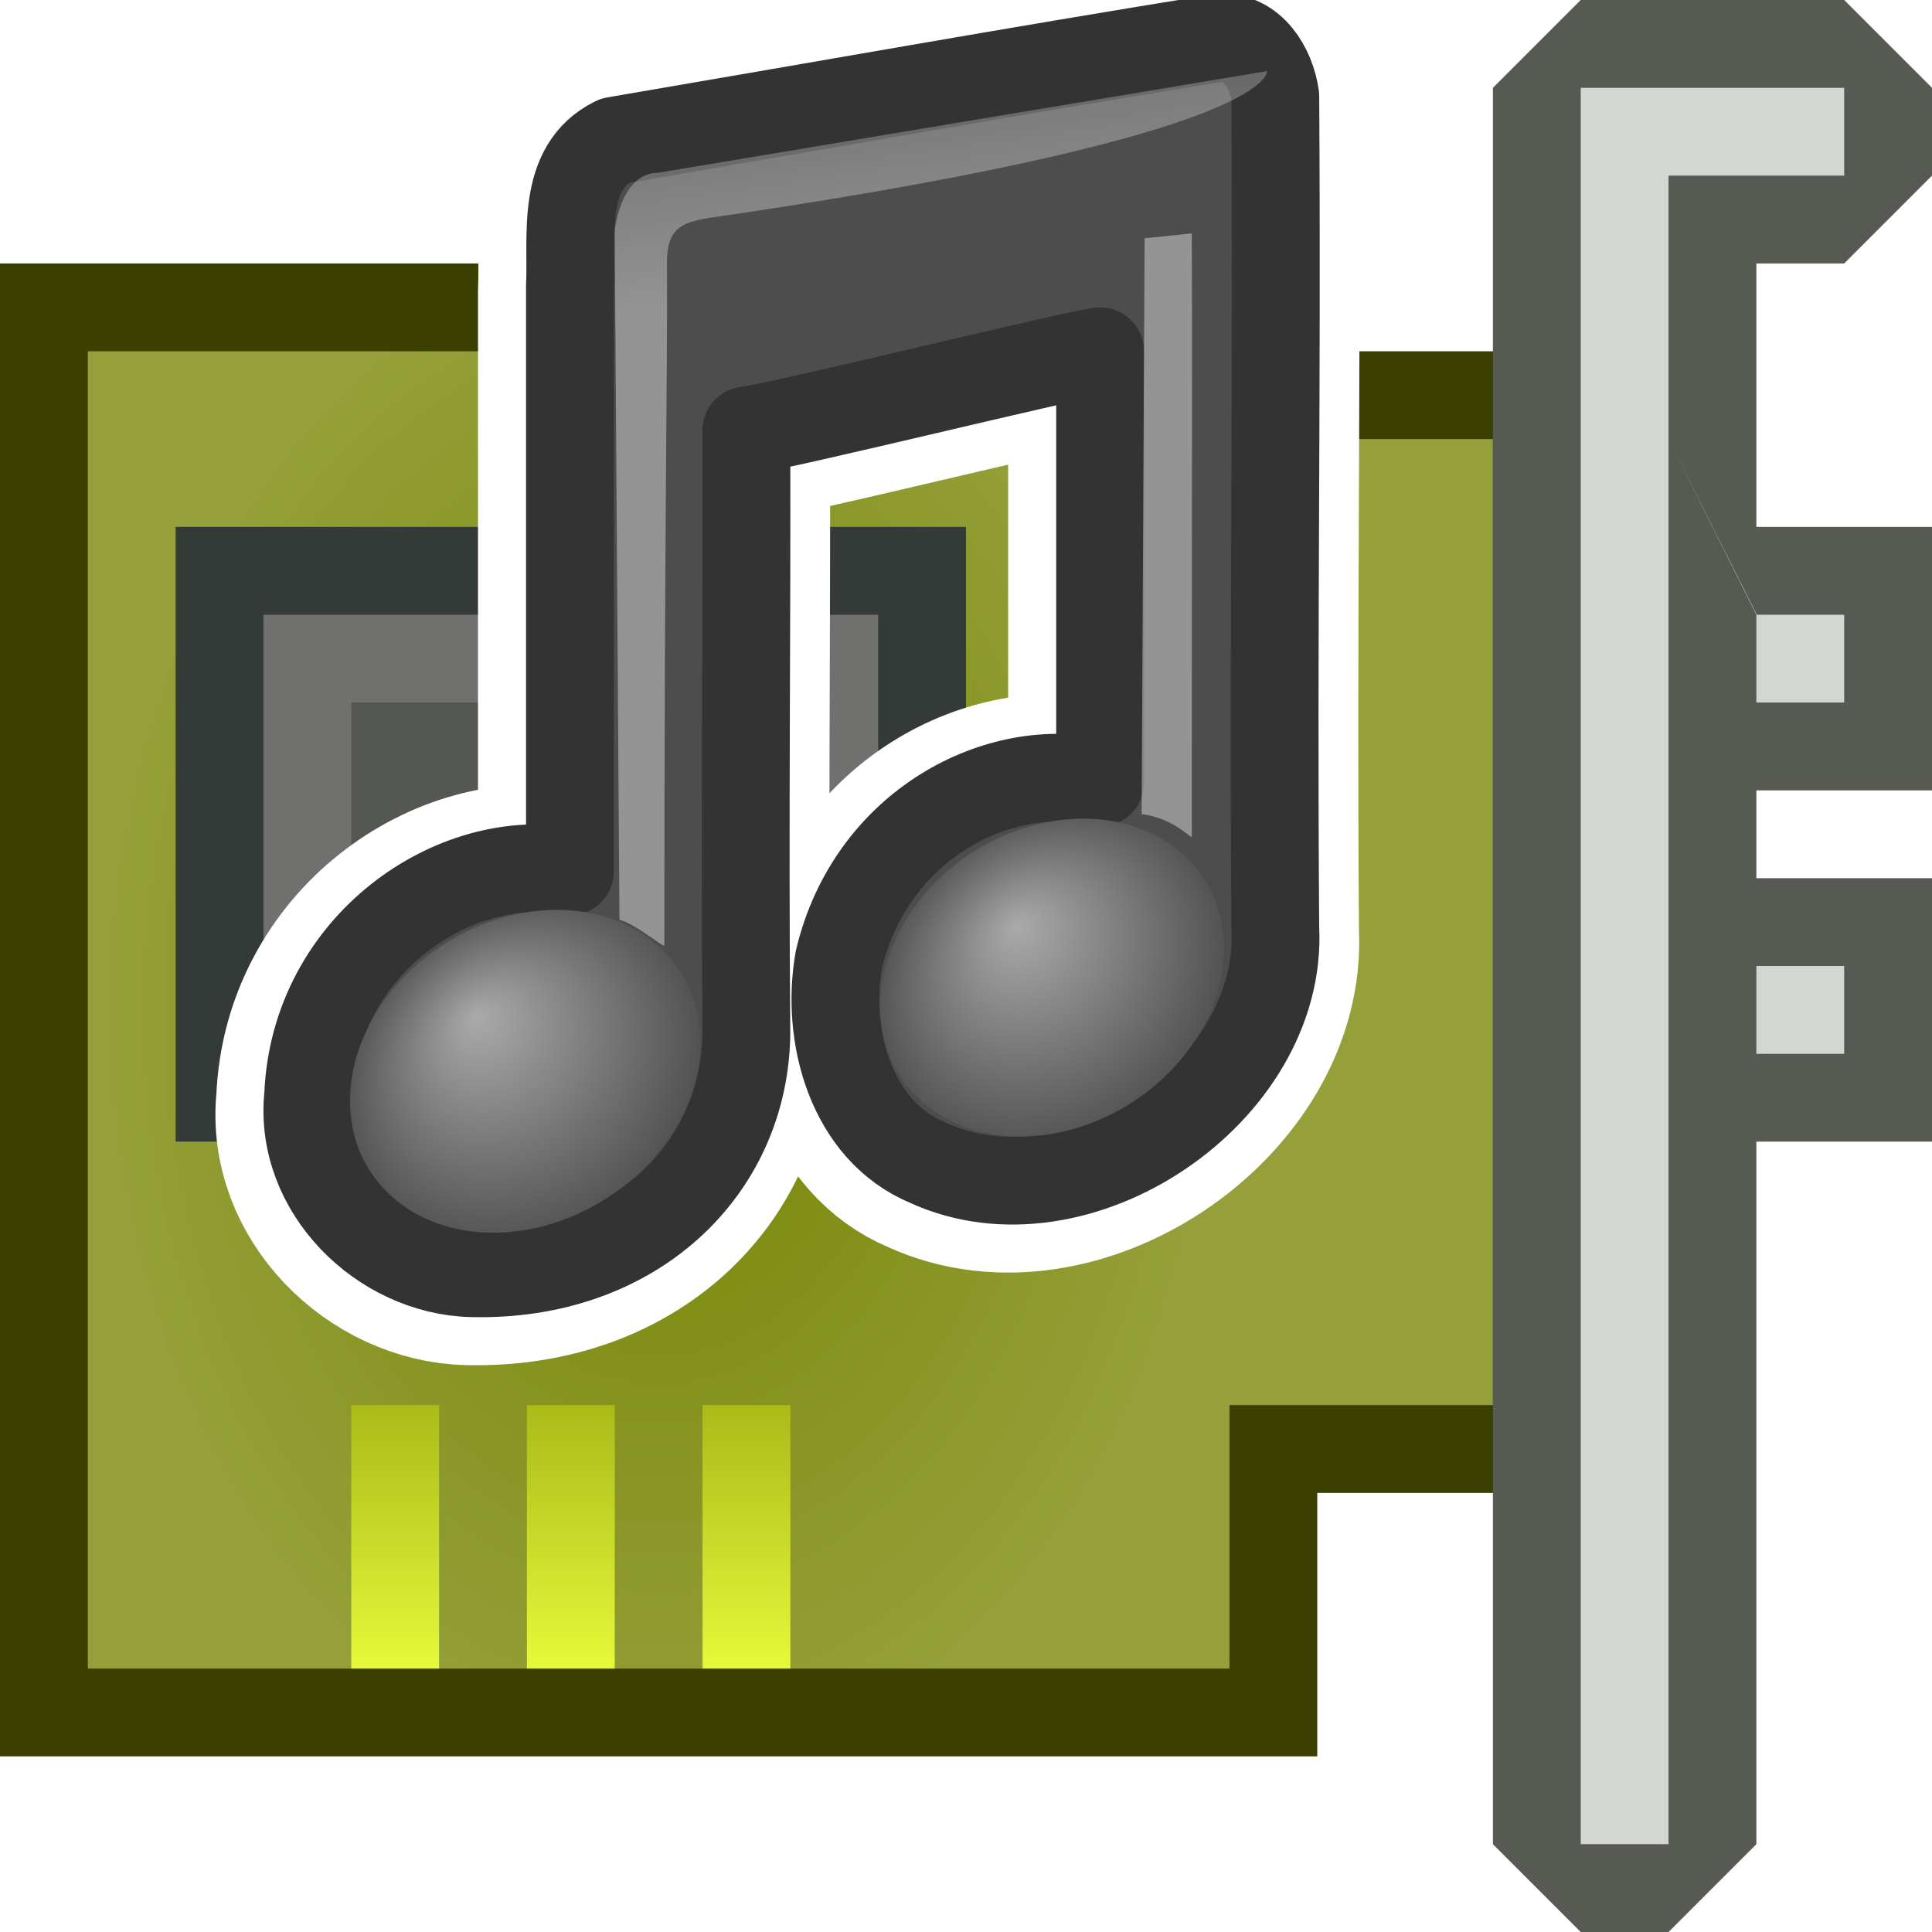 <?xml version="1.0" encoding="UTF-8" standalone="no"?>
<!-- Created with Inkscape (http://www.inkscape.org/) -->

<svg
   xmlns:dc="http://purl.org/dc/elements/1.1/"
   xmlns:cc="http://creativecommons.org/ns#"
   xmlns:rdf="http://www.w3.org/1999/02/22-rdf-syntax-ns#"
   xmlns:svg="http://www.w3.org/2000/svg"
   xmlns="http://www.w3.org/2000/svg"
   xmlns:xlink="http://www.w3.org/1999/xlink"
   xmlns:sodipodi="http://sodipodi.sourceforge.net/DTD/sodipodi-0.dtd"
   xmlns:inkscape="http://www.inkscape.org/namespaces/inkscape"
   version="1.0"
   width="22"
   height="22"
   id="svg3382"
   sodipodi:version="0.32"
   inkscape:version="0.48.4 r9939"
   sodipodi:docname="audio-card.svg"
   inkscape:output_extension="org.inkscape.output.svg.inkscape">
  <sodipodi:namedview
     inkscape:window-height="904"
     inkscape:window-width="902"
     inkscape:pageshadow="2"
     inkscape:pageopacity="0.0"
     guidetolerance="10.0"
     gridtolerance="10.0"
     objecttolerance="10.0"
     borderopacity="1.0"
     bordercolor="#666666"
     pagecolor="#ffffff"
     id="base"
     showgrid="true"
     inkscape:zoom="19.849508"
     inkscape:cx="14.689675"
     inkscape:cy="14.086495"
     inkscape:window-x="607"
     inkscape:window-y="110"
     inkscape:current-layer="svg3382"
     inkscape:window-maximized="0">
    <inkscape:grid
       type="xygrid"
       id="grid3110"
       empspacing="5"
       visible="true"
       enabled="true"
       snapvisiblegridlinesonly="true" />
  </sodipodi:namedview>
  <defs
     id="defs3384">
    <linearGradient
       id="linearGradient4134">
      <stop
         style="stop-color:#3b5c61;stop-opacity:1;"
         offset="0"
         id="stop4136" />
      <stop
         style="stop-color:#3b5c61;stop-opacity:0.688;"
         offset="1"
         id="stop4138" />
    </linearGradient>
    <linearGradient
       id="linearGradient4086">
      <stop
         style="stop-color:#e6f939;stop-opacity:1;"
         offset="0"
         id="stop4088" />
      <stop
         style="stop-color:#aabb19;stop-opacity:1;"
         offset="1"
         id="stop4090" />
    </linearGradient>
    <linearGradient
       id="linearGradient4072">
      <stop
         style="stop-color:#758502;stop-opacity:1;"
         offset="0"
         id="stop4074" />
      <stop
         style="stop-color:#95a03a;stop-opacity:1;"
         offset="1"
         id="stop4076" />
    </linearGradient>
    <linearGradient
       id="linearGradient3187">
      <stop
         id="stop3189"
         style="stop-color:#a60000;stop-opacity:1"
         offset="0" />
      <stop
         id="stop3191"
         style="stop-color:#ff1313;stop-opacity:1"
         offset="1" />
    </linearGradient>
    <linearGradient
       id="linearGradient3587-6-5-3">
      <stop
         id="stop3589-9-2-2"
         style="stop-color:#000000;stop-opacity:1"
         offset="0" />
      <stop
         id="stop3591-7-4-73"
         style="stop-color:#363636;stop-opacity:1"
         offset="1" />
    </linearGradient>
    <linearGradient
       id="linearGradient3598-871-484-814-161-889-287-317-39-832-801-67-687-466">
      <stop
         offset="0"
         style="stop-color:#68b1e0;stop-opacity:1"
         id="stop3875" />
      <stop
         offset="1"
         style="stop-color:#236894;stop-opacity:1"
         id="stop3877" />
    </linearGradient>
    <linearGradient
       gradientUnits="userSpaceOnUse"
       xlink:href="#linearGradient3598-871-484-814-161-889-287-317-39-832-801-67-687-466"
       id="linearGradient2602-37-628-783-106"
       y2="13.285"
       x2="24"
       y1="16.525"
       x1="24" />
    <linearGradient
       id="linearGradient3592-990-183-196-279-371-272-744-724-968-605-252-895-210">
      <stop
         offset="0"
         style="stop-color:#7aa7c4;stop-opacity:1"
         id="stop3869" />
      <stop
         offset="1"
         style="stop-color:#1f7dbb;stop-opacity:1"
         id="stop3871" />
    </linearGradient>
    <linearGradient
       gradientUnits="userSpaceOnUse"
       xlink:href="#linearGradient3592-990-183-196-279-371-272-744-724-968-605-252-895-210"
       id="linearGradient2600-196-385-673-400"
       y2="18.185"
       x2="19.777"
       y1="11.206"
       x1="15.036" />
    <radialGradient
       gradientTransform="matrix(1.253,0,0,0.513,-2.749,33.625)"
       gradientUnits="userSpaceOnUse"
       xlink:href="#linearGradient3280-373"
       id="radialGradient2671"
       fy="14.125"
       fx="21.344"
       r="11.969"
       cy="14.125"
       cx="21.344" />
    <linearGradient
       spreadMethod="reflect"
       gradientTransform="matrix(0.958,0,0,1.133,3.396,-1.394)"
       gradientUnits="userSpaceOnUse"
       xlink:href="#linearGradient3578-995-735-4-566-885-385-488-812-692-100-298-982-943"
       id="linearGradient2668"
       y2="32.288"
       x2="21.512"
       y1="32.288"
       x1="13.042" />
    <linearGradient
       gradientTransform="matrix(0.958,0,0,1.366,3.396,-10.809)"
       gradientUnits="userSpaceOnUse"
       xlink:href="#linearGradient3254-3-182"
       id="linearGradient2656"
       y2="34.174"
       x2="17.125"
       y1="20.231"
       x1="12.25" />
    <linearGradient
       gradientTransform="matrix(0.958,0,0,1.426,1.479,-12.861)"
       gradientUnits="userSpaceOnUse"
       xlink:href="#linearGradient3254-8-457"
       id="linearGradient2653"
       y2="39.851"
       x2="23.5"
       y1="10.996"
       x1="23.5" />
    <linearGradient
       gradientTransform="matrix(0.179,0,0,0.146,5.308,3.978)"
       gradientUnits="userSpaceOnUse"
       xlink:href="#linearGradient2509-6-3-746"
       id="linearGradient2646"
       y2="-2.376"
       x2="109.956"
       y1="-24.911"
       x1="109.956" />
    <linearGradient
       spreadMethod="reflect"
       gradientTransform="matrix(0.179,0,0,0.146,5.308,3.978)"
       gradientUnits="userSpaceOnUse"
       xlink:href="#linearGradient3844-9-5-84"
       id="linearGradient2644"
       y2="-24.582"
       x2="102.308"
       y1="-2.393"
       x1="102.308" />
    <linearGradient
       gradientTransform="matrix(0.39,0,0,0.361,-12.765,-2.252)"
       gradientUnits="userSpaceOnUse"
       xlink:href="#linearGradient3858-1-3-594"
       id="linearGradient2642"
       y2="27.546"
       x2="89.018"
       y1="22.537"
       x1="89.018" />
    <linearGradient
       spreadMethod="reflect"
       gradientTransform="matrix(0.178,0,0,0.156,5.376,8.009)"
       gradientUnits="userSpaceOnUse"
       xlink:href="#linearGradient2793-2-0-669"
       id="linearGradient2640"
       y2="-7.666"
       x2="89.424"
       y1="-7.666"
       x1="103.95" />
    <radialGradient
       gradientTransform="matrix(0.362,0,0,0.185,15.375,-2.901)"
       gradientUnits="userSpaceOnUse"
       xlink:href="#linearGradient4126-65-434-2-3-659"
       id="radialGradient2638"
       fy="40"
       fx="23.857"
       r="17.143"
       cy="40"
       cx="23.857" />
    <linearGradient
       id="linearGradient3280-373">
      <stop
         offset="0"
         style="stop-color:#000000;stop-opacity:1"
         id="stop4633" />
      <stop
         offset="1"
         style="stop-color:#000000;stop-opacity:0"
         id="stop4635" />
    </linearGradient>
    <linearGradient
       id="linearGradient3578-995-735-4-566-885-385-488-812-692-100-298-982-943">
      <stop
         offset="0"
         style="stop-color:#115984;stop-opacity:1"
         id="stop4639" />
      <stop
         offset="1"
         style="stop-color:#5498c5;stop-opacity:1"
         id="stop4641" />
    </linearGradient>
    <linearGradient
       id="linearGradient3254-3-182">
      <stop
         offset="0"
         style="stop-color:#ffffff;stop-opacity:1"
         id="stop4663" />
      <stop
         offset="1"
         style="stop-color:#ffffff;stop-opacity:0"
         id="stop4665" />
    </linearGradient>
    <linearGradient
       id="linearGradient3254-8-457">
      <stop
         offset="0"
         style="stop-color:#ffffff;stop-opacity:1"
         id="stop4669" />
      <stop
         offset="1"
         style="stop-color:#ffffff;stop-opacity:0"
         id="stop4671" />
    </linearGradient>
    <linearGradient
       id="linearGradient2509-6-3-746">
      <stop
         offset="0"
         style="stop-color:#b3b3b3;stop-opacity:1"
         id="stop4699" />
      <stop
         offset="1"
         style="stop-color:#dadada;stop-opacity:1"
         id="stop4701" />
    </linearGradient>
    <linearGradient
       id="linearGradient3844-9-5-84">
      <stop
         offset="0"
         style="stop-color:#a6a6a6;stop-opacity:1"
         id="stop4693" />
      <stop
         offset="1"
         style="stop-color:#e8e8e8;stop-opacity:1"
         id="stop4695" />
    </linearGradient>
    <linearGradient
       id="linearGradient3858-1-3-594">
      <stop
         offset="0"
         style="stop-color:#a0a0a0;stop-opacity:1"
         id="stop4687" />
      <stop
         offset="1"
         style="stop-color:#646464;stop-opacity:1"
         id="stop4689" />
    </linearGradient>
    <linearGradient
       id="linearGradient2793-2-0-669">
      <stop
         offset="0"
         style="stop-color:#878787;stop-opacity:1"
         id="stop4681" />
      <stop
         offset="1"
         style="stop-color:#d9d9d9;stop-opacity:1"
         id="stop4683" />
    </linearGradient>
    <linearGradient
       id="linearGradient4126-65-434-2-3-659">
      <stop
         offset="0"
         style="stop-color:#000000;stop-opacity:1"
         id="stop4675" />
      <stop
         offset="1"
         style="stop-color:#000000;stop-opacity:0"
         id="stop4677" />
    </linearGradient>
    <linearGradient
       inkscape:collect="always"
       xlink:href="#linearGradient3254-3-182"
       id="linearGradient3117"
       gradientUnits="userSpaceOnUse"
       gradientTransform="matrix(0.958,0,0,1.366,-55.11,-31.514)"
       x1="12.25"
       y1="20.231"
       x2="17.125"
       y2="34.174" />
    <linearGradient
       inkscape:collect="always"
       xlink:href="#linearGradient3592-990-183-196-279-371-272-744-724-968-605-252-895-210"
       id="linearGradient3120"
       gradientUnits="userSpaceOnUse"
       x1="15.036"
       y1="11.206"
       x2="19.777"
       y2="18.185"
       gradientTransform="matrix(0.895,0,0,0.638,-55.993,-22.687)" />
    <linearGradient
       inkscape:collect="always"
       xlink:href="#linearGradient3598-871-484-814-161-889-287-317-39-832-801-67-687-466"
       id="linearGradient3122"
       gradientUnits="userSpaceOnUse"
       x1="24"
       y1="16.525"
       x2="24"
       y2="13.285"
       gradientTransform="matrix(0.895,0,0,0.638,-55.993,-22.687)" />
    <linearGradient
       inkscape:collect="always"
       xlink:href="#linearGradient3254-8-457"
       id="linearGradient3125"
       gradientUnits="userSpaceOnUse"
       gradientTransform="matrix(0.958,0,0,1.426,-57.027,-33.565)"
       x1="23.5"
       y1="10.996"
       x2="23.5"
       y2="39.851" />
    <linearGradient
       inkscape:collect="always"
       xlink:href="#linearGradient3578-995-735-4-566-885-385-488-812-692-100-298-982-943"
       id="linearGradient3128"
       gradientUnits="userSpaceOnUse"
       gradientTransform="matrix(0.958,0,0,1.133,-55.11,-22.099)"
       spreadMethod="reflect"
       x1="13.042"
       y1="32.288"
       x2="21.512"
       y2="32.288" />
    <radialGradient
       inkscape:collect="always"
       xlink:href="#linearGradient3280-373"
       id="radialGradient3131"
       gradientUnits="userSpaceOnUse"
       gradientTransform="matrix(1.253,0,0,0.513,-61.255,12.92)"
       cx="21.344"
       cy="14.125"
       fx="21.344"
       fy="14.125"
       r="11.969" />
    <linearGradient
       inkscape:collect="always"
       xlink:href="#linearGradient3578-995-735-4-566-885-385-488-812-692-100-298-982-943-8"
       id="linearGradient3907-0"
       x1="1"
       y1="8"
       x2="9"
       y2="8"
       gradientUnits="userSpaceOnUse" />
    <linearGradient
       id="linearGradient3578-995-735-4-566-885-385-488-812-692-100-298-982-943-8">
      <stop
         offset="0"
         style="stop-color:#115984;stop-opacity:1"
         id="stop4639-0" />
      <stop
         offset="1"
         style="stop-color:#5498c5;stop-opacity:1"
         id="stop4641-5" />
    </linearGradient>
    <linearGradient
       inkscape:collect="always"
       xlink:href="#linearGradient4702"
       id="linearGradient3265"
       gradientUnits="userSpaceOnUse"
       gradientTransform="translate(17.5,-7.402)"
       spreadMethod="reflect"
       x1="24"
       y1="33.402"
       x2="33"
       y2="33.402" />
    <linearGradient
       id="linearGradient4702"
       inkscape:collect="always">
      <stop
         id="stop4704"
         offset="0"
         style="stop-color:#ffffff;stop-opacity:1;" />
      <stop
         id="stop4706"
         offset="1"
         style="stop-color:#ffffff;stop-opacity:0;" />
    </linearGradient>
    <linearGradient
       id="linearGradient3844-4-1-98">
      <stop
         id="stop3846-6-6-1"
         style="stop-color:#a5a6a8;stop-opacity:1"
         offset="0" />
      <stop
         id="stop3848-9-0-6"
         style="stop-color:#e8e8e8;stop-opacity:1"
         offset="1" />
    </linearGradient>
    <linearGradient
       id="linearGradient2509-9-1-4">
      <stop
         id="stop2511-0-9-7"
         style="stop-color:#b3b3b3;stop-opacity:1"
         offset="0" />
      <stop
         id="stop2513-3-1-74"
         style="stop-color:#dadada;stop-opacity:1"
         offset="1" />
    </linearGradient>
    <linearGradient
       inkscape:collect="always"
       xlink:href="#linearGradient3858-4-6-8-7"
       id="linearGradient3273"
       gradientUnits="userSpaceOnUse"
       gradientTransform="matrix(0.087,0,0,0.544,38.848,24.206)"
       x1="89.018"
       y1="22.537"
       x2="89.018"
       y2="27.546" />
    <linearGradient
       id="linearGradient3858-4-6-8-7">
      <stop
         id="stop3860-9-8-5-3"
         style="stop-color:#a0a0a0;stop-opacity:1"
         offset="0" />
      <stop
         id="stop3862-9-2-3-8"
         style="stop-color:#4a4a4a;stop-opacity:1"
         offset="1" />
    </linearGradient>
    <linearGradient
       inkscape:collect="always"
       xlink:href="#linearGradient3188-6-5"
       id="linearGradient3276"
       gradientUnits="userSpaceOnUse"
       gradientTransform="matrix(0.857,0,0,0.699,-23.999,7.159)"
       x1="77.444"
       y1="41.185"
       x2="77.444"
       y2="30.155" />
    <linearGradient
       id="linearGradient3188-6-5">
      <stop
         id="stop3190-6-58"
         style="stop-color:#4d4d4d;stop-opacity:1"
         offset="0" />
      <stop
         id="stop3192-6-88"
         style="stop-color:#282828;stop-opacity:1"
         offset="1" />
    </linearGradient>
    <linearGradient
       inkscape:collect="always"
       xlink:href="#linearGradient4649"
       id="linearGradient3287"
       gradientUnits="userSpaceOnUse"
       gradientTransform="matrix(0.543,0,0,0.368,28.471,20.072)"
       x1="21.381"
       y1="5.052"
       x2="21.381"
       y2="44.137" />
    <linearGradient
       id="linearGradient4649">
      <stop
         offset="0"
         style="stop-color:#ffffff;stop-opacity:1;"
         id="stop4652" />
      <stop
         id="stop4654"
         style="stop-color:#ffffff;stop-opacity:0.235;"
         offset="0.185" />
      <stop
         offset="0.88"
         style="stop-color:#ffffff;stop-opacity:0.157;"
         id="stop4656" />
      <stop
         offset="1"
         style="stop-color:#ffffff;stop-opacity:0.392;"
         id="stop4658" />
    </linearGradient>
    <linearGradient
       inkscape:collect="always"
       xlink:href="#linearGradient3188-6"
       id="linearGradient3290"
       gradientUnits="userSpaceOnUse"
       gradientTransform="translate(-34.944,-67.754)"
       x1="77.444"
       y1="41.185"
       x2="77.444"
       y2="30.155" />
    <linearGradient
       id="linearGradient3188-6">
      <stop
         id="stop3190-6"
         style="stop-color:#4d4d4d;stop-opacity:1"
         offset="0" />
      <stop
         id="stop3192-6"
         style="stop-color:#4d4d4d;stop-opacity:1"
         offset="1" />
    </linearGradient>
    <radialGradient
       gradientUnits="userSpaceOnUse"
       gradientTransform="matrix(3.7483979e-8,0.315,-1.178,1.0889713e-7,50.577,21.211)"
       r="11.491"
       fy="22.569"
       fx="28.925"
       cy="22.569"
       cx="28.925"
       id="radialGradient4267"
       xlink:href="#linearGradient4660"
       inkscape:collect="always" />
    <linearGradient
       id="linearGradient4660">
      <stop
         offset="0"
         style="stop-color:#666666;stop-opacity:1"
         id="stop4662" />
      <stop
         offset="1"
         style="stop-color:#282828;stop-opacity:1"
         id="stop4664" />
    </linearGradient>
    <linearGradient
       x1="32.085"
       y1="-14.402"
       x2="32.085"
       y2="-5.563"
       id="linearGradient3421"
       xlink:href="#linearGradient47870"
       gradientUnits="userSpaceOnUse"
       gradientTransform="matrix(0.666,0,0,0.452,-54.615,45.875)" />
    <linearGradient
       id="linearGradient47870">
      <stop
         id="stop47872"
         style="stop-color:#000000;stop-opacity:0"
         offset="0" />
      <stop
         id="stop47878"
         style="stop-color:#000000;stop-opacity:1"
         offset="0.5" />
      <stop
         id="stop47874"
         style="stop-color:#000000;stop-opacity:0"
         offset="1" />
    </linearGradient>
    <radialGradient
       cx="51.438"
       cy="-12.203"
       r="2.172"
       fx="51.438"
       fy="-12.203"
       id="radialGradient3418"
       xlink:href="#linearGradient51765"
       gradientUnits="userSpaceOnUse"
       gradientTransform="matrix(1.842,-5.1455073e-7,6.2669991e-7,0.92,-115.231,52.586)" />
    <linearGradient
       id="linearGradient51765">
      <stop
         id="stop51767"
         style="stop-color:#000000;stop-opacity:1"
         offset="0" />
      <stop
         id="stop51769"
         style="stop-color:#000000;stop-opacity:0"
         offset="1" />
    </linearGradient>
    <radialGradient
       r="2.172"
       fy="-12.203"
       fx="51.438"
       cy="-12.203"
       cx="51.438"
       gradientTransform="matrix(-1.842,-5.8450938e-8,-1.2125708e-7,0.92,52.236,52.586)"
       gradientUnits="userSpaceOnUse"
       id="radialGradient4142"
       xlink:href="#linearGradient51765"
       inkscape:collect="always" />
    <linearGradient
       id="linearGradient3160">
      <stop
         id="stop3162"
         style="stop-color:#000000;stop-opacity:1"
         offset="0" />
      <stop
         id="stop3164"
         style="stop-color:#000000;stop-opacity:0"
         offset="1" />
    </linearGradient>
    <linearGradient
       inkscape:collect="always"
       xlink:href="#linearGradient7652-827"
       id="linearGradient3301"
       gradientUnits="userSpaceOnUse"
       gradientTransform="matrix(-0.721,-0.06,0.06,-0.721,45.436,52.105)"
       x1="37.625"
       y1="40.312"
       x2="38.875"
       y2="45.062" />
    <linearGradient
       id="linearGradient7652-827">
      <stop
         id="stop3225"
         style="stop-color:#666666;stop-opacity:1;"
         offset="0" />
      <stop
         id="stop3227"
         style="stop-color:#5a5a5a;stop-opacity:0;"
         offset="1" />
    </linearGradient>
    <linearGradient
       inkscape:collect="always"
       xlink:href="#linearGradient7576-259"
       id="linearGradient3303"
       gradientUnits="userSpaceOnUse"
       gradientTransform="matrix(-0.721,-0.06,0.06,-0.721,45.436,52.105)"
       x1="38.75"
       y1="40.625"
       x2="40.125"
       y2="46.562" />
    <linearGradient
       id="linearGradient7576-259">
      <stop
         id="stop3231"
         style="stop-color:#3f3f3f;stop-opacity:1;"
         offset="0" />
      <stop
         id="stop3233"
         style="stop-color:#6c6c6c;stop-opacity:0"
         offset="1" />
    </linearGradient>
    <linearGradient
       y2="45.062"
       x2="38.875"
       y1="40.312"
       x1="37.625"
       gradientTransform="matrix(-0.721,-0.06,0.06,-0.721,54.017,43.703)"
       gradientUnits="userSpaceOnUse"
       id="linearGradient3186"
       xlink:href="#linearGradient7652-827"
       inkscape:collect="always" />
    <linearGradient
       y2="46.562"
       x2="40.125"
       y1="40.625"
       x1="38.75"
       gradientTransform="matrix(-0.721,-0.06,0.06,-0.721,54.017,43.703)"
       gradientUnits="userSpaceOnUse"
       id="linearGradient3188"
       xlink:href="#linearGradient7576-259"
       inkscape:collect="always" />
    <radialGradient
       gradientTransform="matrix(0.362,0,0,0.185,15.375,-2.901)"
       gradientUnits="userSpaceOnUse"
       xlink:href="#linearGradient4126-65-434-2-3-659-2"
       id="radialGradient3335-162"
       fy="40"
       fx="23.857"
       r="17.143"
       cy="40"
       cx="23.857" />
    <linearGradient
       id="linearGradient4126-65-434-2-3-659-2">
      <stop
         offset="0"
         style="stop-color:#000000;stop-opacity:1"
         id="stop4675-7" />
      <stop
         offset="1"
         style="stop-color:#000000;stop-opacity:0"
         id="stop4677-2" />
    </linearGradient>
    <linearGradient
       spreadMethod="reflect"
       gradientTransform="matrix(0.178,0,0,0.156,5.376,8.009)"
       gradientUnits="userSpaceOnUse"
       xlink:href="#linearGradient2793-2-0-669-8"
       id="linearGradient3330-113"
       y2="-7.666"
       x2="89.424"
       y1="-7.666"
       x1="103.95" />
    <linearGradient
       id="linearGradient2793-2-0-669-8">
      <stop
         offset="0"
         style="stop-color:#878787;stop-opacity:1"
         id="stop4681-1" />
      <stop
         offset="1"
         style="stop-color:#d9d9d9;stop-opacity:1"
         id="stop4683-9" />
    </linearGradient>
    <linearGradient
       gradientTransform="matrix(0.39,0,0,0.361,-12.765,-2.252)"
       gradientUnits="userSpaceOnUse"
       xlink:href="#linearGradient3858-1-3-594-5"
       id="linearGradient3332-129"
       y2="27.546"
       x2="89.018"
       y1="22.537"
       x1="89.018" />
    <linearGradient
       id="linearGradient3858-1-3-594-5">
      <stop
         offset="0"
         style="stop-color:#a0a0a0;stop-opacity:1"
         id="stop4687-1" />
      <stop
         offset="1"
         style="stop-color:#646464;stop-opacity:1"
         id="stop4689-1" />
    </linearGradient>
    <linearGradient
       spreadMethod="reflect"
       gradientTransform="matrix(0.179,0,0,0.146,5.308,3.978)"
       gradientUnits="userSpaceOnUse"
       xlink:href="#linearGradient3844-9-5-84-7"
       id="linearGradient3325-263"
       y2="-24.582"
       x2="102.308"
       y1="-2.393"
       x1="102.308" />
    <linearGradient
       id="linearGradient3844-9-5-84-7">
      <stop
         offset="0"
         style="stop-color:#a6a6a6;stop-opacity:1"
         id="stop4693-4" />
      <stop
         offset="1"
         style="stop-color:#e8e8e8;stop-opacity:1"
         id="stop4695-0" />
    </linearGradient>
    <linearGradient
       gradientTransform="matrix(0.179,0,0,0.146,5.308,3.978)"
       gradientUnits="userSpaceOnUse"
       xlink:href="#linearGradient2509-6-3-746-4"
       id="linearGradient3327-313"
       y2="-2.376"
       x2="109.956"
       y1="-24.911"
       x1="109.956" />
    <linearGradient
       id="linearGradient2509-6-3-746-4">
      <stop
         offset="0"
         style="stop-color:#b3b3b3;stop-opacity:1"
         id="stop4699-6" />
      <stop
         offset="1"
         style="stop-color:#dadada;stop-opacity:1"
         id="stop4701-5" />
    </linearGradient>
    <linearGradient
       gradientTransform="matrix(0.958,0,0,1.426,1.479,-12.86)"
       gradientUnits="userSpaceOnUse"
       xlink:href="#linearGradient3254-8-457-6"
       id="linearGradient3338-694"
       y2="39.851"
       x2="23.5"
       y1="10.996"
       x1="23.5" />
    <linearGradient
       id="linearGradient3254-8-457-6">
      <stop
         offset="0"
         style="stop-color:#ffffff;stop-opacity:1"
         id="stop4669-3" />
      <stop
         offset="1"
         style="stop-color:#ffffff;stop-opacity:0"
         id="stop4671-5" />
    </linearGradient>
    <linearGradient
       gradientTransform="matrix(0.958,0,0,1.366,3.396,-10.809)"
       gradientUnits="userSpaceOnUse"
       xlink:href="#linearGradient3254-3-182-5"
       id="linearGradient3322-765"
       y2="34.174"
       x2="17.125"
       y1="20.231"
       x1="12.25" />
    <linearGradient
       id="linearGradient3254-3-182-5">
      <stop
         offset="0"
         style="stop-color:#ffffff;stop-opacity:1"
         id="stop4663-8" />
      <stop
         offset="1"
         style="stop-color:#ffffff;stop-opacity:0"
         id="stop4665-7" />
    </linearGradient>
    <linearGradient
       gradientTransform="matrix(0.92,0,0,1,1.919,0)"
       gradientUnits="userSpaceOnUse"
       xlink:href="#linearGradient3844-342"
       id="linearGradient3341-843"
       y2="2"
       x2="17.243"
       y1="11.001"
       x1="17.243" />
    <linearGradient
       id="linearGradient3844-342">
      <stop
         offset="0"
         style="stop-color:#a6a6a6;stop-opacity:1"
         id="stop4651" />
      <stop
         offset="1"
         style="stop-color:#e8e8e8;stop-opacity:1"
         id="stop4653" />
    </linearGradient>
    <linearGradient
       gradientTransform="matrix(0.92,0,0,1,1.919,0)"
       gradientUnits="userSpaceOnUse"
       xlink:href="#linearGradient3355-273"
       id="linearGradient3343-144"
       y2="5.603"
       x2="24"
       y1="9.373"
       x1="24" />
    <linearGradient
       id="linearGradient3355-273">
      <stop
         offset="0"
         style="stop-color:#e1e1e1;stop-opacity:1"
         id="stop4657" />
      <stop
         offset="1"
         style="stop-color:#a6a6a6;stop-opacity:1"
         id="stop4659" />
    </linearGradient>
    <linearGradient
       spreadMethod="reflect"
       gradientTransform="matrix(0.958,0,0,1.327,3.396,-11.418)"
       gradientUnits="userSpaceOnUse"
       xlink:href="#linearGradient2793-2-0-403"
       id="linearGradient4413-535"
       y2="19.125"
       x2="12.894"
       y1="19.125"
       x1="21.555" />
    <linearGradient
       id="linearGradient2793-2-0-403">
      <stop
         offset="0"
         style="stop-color:#878787;stop-opacity:1"
         id="stop4645" />
      <stop
         offset="1"
         style="stop-color:#d9d9d9;stop-opacity:1"
         id="stop4647" />
    </linearGradient>
    <linearGradient
       spreadMethod="reflect"
       gradientTransform="matrix(0.958,0,0,1.133,3.396,-1.394)"
       gradientUnits="userSpaceOnUse"
       xlink:href="#linearGradient3578-995-735-4-566-885-385-488-812-692-100-298-982-943-5"
       id="linearGradient3350-938-964-679-827"
       y2="28.375"
       x2="13.015"
       y1="28.375"
       x1="21.512" />
    <linearGradient
       id="linearGradient3578-995-735-4-566-885-385-488-812-692-100-298-982-943-5">
      <stop
         offset="0"
         style="stop-color:#115984;stop-opacity:1"
         id="stop4639-5" />
      <stop
         offset="1"
         style="stop-color:#5498c5;stop-opacity:1"
         id="stop4641-1" />
    </linearGradient>
    <radialGradient
       gradientTransform="matrix(1.253,0,0,0.513,-2.749,33.626)"
       gradientUnits="userSpaceOnUse"
       xlink:href="#linearGradient3280-373-1"
       id="radialGradient3353-234"
       fy="14.125"
       fx="21.344"
       r="11.969"
       cy="14.125"
       cx="21.344" />
    <linearGradient
       id="linearGradient3280-373-1">
      <stop
         offset="0"
         style="stop-color:#000000;stop-opacity:1"
         id="stop4633-9" />
      <stop
         offset="1"
         style="stop-color:#000000;stop-opacity:0"
         id="stop4635-1" />
    </linearGradient>
    <radialGradient
       inkscape:collect="always"
       xlink:href="#linearGradient4072"
       id="radialGradient4078"
       cx="6"
       cy="8"
       fx="6"
       fy="8"
       r="6"
       gradientUnits="userSpaceOnUse"
       gradientTransform="matrix(1.061,0,0,1.455,1.136,-0.136)" />
    <linearGradient
       inkscape:collect="always"
       xlink:href="#linearGradient4086"
       id="linearGradient4092"
       x1="4"
       y1="13"
       x2="4"
       y2="10"
       gradientUnits="userSpaceOnUse" />
    <linearGradient
       inkscape:collect="always"
       xlink:href="#linearGradient4086"
       id="linearGradient4096"
       gradientUnits="userSpaceOnUse"
       x1="4"
       y1="13"
       x2="4"
       y2="10"
       gradientTransform="translate(2,0)" />
    <linearGradient
       inkscape:collect="always"
       xlink:href="#linearGradient4086"
       id="linearGradient4100"
       gradientUnits="userSpaceOnUse"
       gradientTransform="translate(4,0)"
       x1="4"
       y1="13"
       x2="4"
       y2="10" />
    <radialGradient
       inkscape:collect="always"
       xlink:href="#linearGradient4134"
       id="radialGradient4140"
       cx="11"
       cy="6"
       fx="11"
       fy="6"
       r="1"
       gradientUnits="userSpaceOnUse"
       gradientTransform="matrix(0,-3,4,0,-9,41)" />
    <radialGradient
       inkscape:collect="always"
       xlink:href="#linearGradient4134"
       id="radialGradient4144"
       gradientUnits="userSpaceOnUse"
       gradientTransform="matrix(0,-3,4,0,-9,44)"
       cx="11"
       cy="6"
       fx="11"
       fy="6"
       r="1" />
    <linearGradient
       y2="3.899"
       x2="24"
       y1="44"
       x1="24"
       gradientTransform="matrix(0.487,0,0,0.487,-0.692,9.308)"
       gradientUnits="userSpaceOnUse"
       id="linearGradient3297"
       xlink:href="#linearGradient3707-319-631-407-324-616-674-812-821-107-178-392-400"
       inkscape:collect="always" />
    <linearGradient
       id="linearGradient2867-449-88-871-390-598-476-591-434-148-57-177-641-289-620-227-114-444-680-744">
      <stop
         offset="0"
         style="stop-color:#5f5f5f;stop-opacity:1;"
         id="stop5430" />
      <stop
         offset="0.262"
         style="stop-color:#4f4f4f;stop-opacity:1;"
         id="stop5432" />
      <stop
         offset="0.705"
         style="stop-color:#3b3b3b;stop-opacity:1;"
         id="stop5434" />
      <stop
         offset="1"
         style="stop-color:#2b2b2b;stop-opacity:1;"
         id="stop5436" />
    </linearGradient>
    <radialGradient
       r="20"
       fy="8.45"
       fx="7.496"
       cy="8.45"
       cx="7.496"
       gradientTransform="matrix(0,1.139,-1.204,-2.0976135e-8,21.177,3.25)"
       gradientUnits="userSpaceOnUse"
       id="radialGradient3295"
       xlink:href="#linearGradient2867-449-88-871-390-598-476-591-434-148-57-177-641-289-620-227-114-444-680-744"
       inkscape:collect="always" />
    <linearGradient
       id="linearGradient3924">
      <stop
         offset="0"
         style="stop-color:#ffffff;stop-opacity:1"
         id="stop3926" />
      <stop
         offset="0.063"
         style="stop-color:#ffffff;stop-opacity:0.235"
         id="stop3928" />
      <stop
         offset="0.951"
         style="stop-color:#ffffff;stop-opacity:0.157"
         id="stop3930" />
      <stop
         offset="1"
         style="stop-color:#ffffff;stop-opacity:0.392"
         id="stop3932" />
    </linearGradient>
    <linearGradient
       inkscape:collect="always"
       xlink:href="#linearGradient3924"
       id="linearGradient3302"
       gradientUnits="userSpaceOnUse"
       gradientTransform="matrix(0.459,0,0,0.459,-0.026,9.972)"
       x1="24"
       y1="5"
       x2="24"
       y2="43" />
    <linearGradient
       id="linearGradient8265-821-176-38-919-66-249-7-7-8">
      <stop
         offset="0"
         style="stop-color:#ffffff;stop-opacity:1"
         id="stop2687-1-9-6" />
      <stop
         offset="1"
         style="stop-color:#ffffff;stop-opacity:0"
         id="stop2689-5-4-8" />
    </linearGradient>
    <linearGradient
       y2="24.628"
       x2="20.055"
       y1="15.298"
       x1="16.626"
       gradientTransform="matrix(0.391,0,0,0.596,1.603,8.593)"
       gradientUnits="userSpaceOnUse"
       id="linearGradient3289"
       xlink:href="#linearGradient8265-821-176-38-919-66-249-7-7-8"
       inkscape:collect="always" />
    <linearGradient
       id="linearGradient3707-319-631-407-324-616-674-812-821-107-178-392-400">
      <stop
         offset="0"
         style="stop-color:#272727;stop-opacity:1;"
         id="stop5440" />
      <stop
         offset="1"
         style="stop-color:#454545;stop-opacity:1;"
         id="stop5442" />
    </linearGradient>
    <linearGradient
       y2="-161.941"
       x2="247.534"
       y1="-86.493"
       x1="247.534"
       gradientTransform="matrix(0.205,0,0,0.185,-39.806,43.035)"
       gradientUnits="userSpaceOnUse"
       id="linearGradient3925"
       xlink:href="#linearGradient3707-319-631-407-324-616-674-812-821-107-178-392-400"
       inkscape:collect="always" />
    <linearGradient
       id="linearGradient3844">
      <stop
         id="stop3846"
         style="stop-color:#a5a6a8;stop-opacity:1"
         offset="0" />
      <stop
         id="stop3848"
         style="stop-color:#e8e8e8;stop-opacity:1"
         offset="1" />
    </linearGradient>
    <linearGradient
       y2="-164.299"
       x2="238.04"
       y1="-81.777"
       x1="238.04"
       gradientTransform="matrix(0.205,0,0,0.185,-39.806,44.035)"
       gradientUnits="userSpaceOnUse"
       id="linearGradient3922"
       xlink:href="#linearGradient3844"
       inkscape:collect="always" />
    <linearGradient
       inkscape:collect="always"
       xlink:href="#linearGradient3844"
       id="linearGradient3270"
       gradientUnits="userSpaceOnUse"
       gradientTransform="matrix(0.205,0,0,0.185,-42.806,31.035)"
       x1="238.04"
       y1="-81.777"
       x2="238.04"
       y2="-164.299" />
    <linearGradient
       inkscape:collect="always"
       xlink:href="#linearGradient3707-319-631-407-324-616-674-812-821-107-178-392-400"
       id="linearGradient3274"
       gradientUnits="userSpaceOnUse"
       gradientTransform="matrix(0.205,0,0,0.185,-42.806,32.035)"
       x1="247.534"
       y1="-86.493"
       x2="247.534"
       y2="-161.941" />
    <linearGradient
       inkscape:collect="always"
       xlink:href="#linearGradient8265-821-176-38-919-66-249-7-7-8"
       id="linearGradient3277"
       gradientUnits="userSpaceOnUse"
       gradientTransform="matrix(0.391,0,0,0.596,26.298,11.356)"
       x1="16.626"
       y1="15.298"
       x2="20.055"
       y2="24.628" />
    <linearGradient
       inkscape:collect="always"
       xlink:href="#linearGradient3924"
       id="linearGradient3280"
       gradientUnits="userSpaceOnUse"
       gradientTransform="matrix(0.459,0,0,0.459,24.669,12.735)"
       x1="24"
       y1="5"
       x2="24"
       y2="43" />
    <radialGradient
       inkscape:collect="always"
       xlink:href="#linearGradient2867-449-88-871-390-598-476-591-434-148-57-177-641-289-620-227-114-444-680-744"
       id="radialGradient3283"
       gradientUnits="userSpaceOnUse"
       gradientTransform="matrix(0,1.139,-1.204,-2.0976135e-8,45.872,6.013)"
       cx="7.496"
       cy="8.45"
       fx="7.496"
       fy="8.45"
       r="20" />
    <linearGradient
       inkscape:collect="always"
       xlink:href="#linearGradient3707-319-631-407-324-616-674-812-821-107-178-392-400"
       id="linearGradient3285"
       gradientUnits="userSpaceOnUse"
       gradientTransform="matrix(0.487,0,0,0.487,24.002,12.071)"
       x1="24"
       y1="44"
       x2="24"
       y2="3.899" />
    <linearGradient
       gradientTransform="matrix(0.255,0,0,0.129,6.085,-15.174)"
       gradientUnits="userSpaceOnUse"
       xlink:href="#linearGradient2372-2"
       id="linearGradient2974"
       y2="125.391"
       x2="26.257"
       y1="144.117"
       x1="28.739" />
    <linearGradient
       id="linearGradient2372-2">
      <stop
         offset="0"
         style="stop-color:#ffffff;stop-opacity:1"
         id="stop2374-9" />
      <stop
         offset="1"
         style="stop-color:#ffffff;stop-opacity:0.379"
         id="stop2376-0" />
    </linearGradient>
    <linearGradient
       gradientTransform="matrix(0.126,0,0,0.129,2.114,-14.057)"
       gradientUnits="userSpaceOnUse"
       xlink:href="#linearGradient2372-2"
       id="linearGradient2977"
       y2="119.865"
       x2="25.4"
       y1="144.117"
       x1="28.739" />
    <radialGradient
       gradientTransform="matrix(0.37,-0.062,0,0.359,4.671,-1.515)"
       gradientUnits="userSpaceOnUse"
       xlink:href="#linearGradient7067"
       id="radialGradient2980"
       fy="39.106"
       fx="15.97"
       r="5.738"
       cy="41.059"
       cx="17.059" />
    <radialGradient
       gradientTransform="matrix(0.377,-0.063,0,0.365,-2.446,-0.691)"
       gradientUnits="userSpaceOnUse"
       xlink:href="#linearGradient7067"
       id="radialGradient2983"
       fy="39.027"
       fx="15.544"
       r="5.738"
       cy="41.059"
       cx="17.059" />
    <linearGradient
       gradientUnits="userSpaceOnUse"
       xlink:href="#linearGradient6091"
       id="linearGradient2753"
       y2="35.69"
       x2="47.002"
       y1="35.895"
       x1="10.602" />
    <radialGradient
       gradientTransform="matrix(1.024,0,0,1.014,-0.509,0.686)"
       gradientUnits="userSpaceOnUse"
       xlink:href="#linearGradient6041"
       id="radialGradient2751"
       fy="32.705"
       fx="29.923"
       r="19.736"
       cy="32.705"
       cx="29.923" />
    <radialGradient
       gradientTransform="matrix(0.423,0,0,0.311,9.643,19.362)"
       gradientUnits="userSpaceOnUse"
       xlink:href="#linearGradient6304"
       id="radialGradient2749"
       fy="18.915"
       fx="17.832"
       r="19.736"
       cy="18.915"
       cx="17.832" />
    <linearGradient
       gradientTransform="matrix(0.487,0,0,0.5,-0.494,0.051)"
       gradientUnits="userSpaceOnUse"
       xlink:href="#linearGradient6105"
       id="linearGradient2654"
       y2="41"
       x2="23.734"
       y1="41"
       x1="15.552" />
    <linearGradient
       gradientTransform="matrix(0.487,0,0,0.486,-0.731,-0.488)"
       gradientUnits="userSpaceOnUse"
       xlink:href="#linearGradient6296"
       id="linearGradient2646-8"
       y2="32.737"
       x2="28.763"
       y1="42.346"
       x1="34.826" />
    <radialGradient
       gradientUnits="userSpaceOnUse"
       xlink:href="#linearGradient6117"
       id="radialGradient2606"
       fy="25.766"
       fx="26.927"
       r="19.162"
       cy="25.766"
       cx="26.927" />
    <linearGradient
       gradientTransform="translate(-274.954,-296.467)"
       gradientUnits="userSpaceOnUse"
       xlink:href="#linearGradient4457"
       id="linearGradient3198"
       y2="40.005"
       x2="29"
       y1="31.07"
       x1="28.976" />
    <linearGradient
       gradientTransform="matrix(0.75,0,0,0.75,49.873,11.124)"
       gradientUnits="userSpaceOnUse"
       xlink:href="#linearGradient4457"
       id="linearGradient3095"
       y2="40.005"
       x2="29"
       y1="31.07"
       x1="28.976" />
    <linearGradient
       gradientTransform="translate(-1,-1)"
       gradientUnits="userSpaceOnUse"
       xlink:href="#linearGradient4457"
       id="linearGradient3091"
       y2="40.005"
       x2="29"
       y1="31.07"
       x1="28.976" />
    <radialGradient
       gradientUnits="userSpaceOnUse"
       xlink:href="#linearGradient3524"
       id="radialGradient3089"
       fy="9.375"
       fx="9.375"
       r="9.375"
       cy="9.375"
       cx="9.375" />
    <radialGradient
       gradientUnits="userSpaceOnUse"
       xlink:href="#linearGradient3524"
       id="radialGradient3087"
       fy="9.375"
       fx="9.375"
       r="9.375"
       cy="9.375"
       cx="9.375" />
    <radialGradient
       gradientUnits="userSpaceOnUse"
       xlink:href="#linearGradient3524"
       id="radialGradient3085"
       fy="9.375"
       fx="9.375"
       r="9.375"
       cy="9.375"
       cx="9.375" />
    <linearGradient
       id="linearGradient4457">
      <stop
         offset="0"
         style="stop-color:#cc0000;stop-opacity:1"
         id="stop4459" />
      <stop
         offset="1"
         style="stop-color:#ef2929;stop-opacity:1"
         id="stop4461" />
    </linearGradient>
    <linearGradient
       id="linearGradient3524">
      <stop
         offset="0"
         style="stop-color:#729fcf;stop-opacity:0"
         id="stop5270" />
      <stop
         offset="0.85"
         style="stop-color:#729fcf;stop-opacity:0"
         id="stop5272" />
      <stop
         offset="1"
         style="stop-color:#729fcf;stop-opacity:1"
         id="stop3528" />
    </linearGradient>
    <linearGradient
       id="linearGradient7067">
      <stop
         offset="0"
         style="stop-color:#dae8f4;stop-opacity:1"
         id="stop7069" />
      <stop
         offset="1"
         style="stop-color:#6a9ab8;stop-opacity:1"
         id="stop7071" />
    </linearGradient>
    <linearGradient
       id="linearGradient6041">
      <stop
         offset="0"
         style="stop-color:#888a85;stop-opacity:1"
         id="stop6043" />
      <stop
         offset="1"
         style="stop-color:#2e3436;stop-opacity:1"
         id="stop6045" />
    </linearGradient>
    <linearGradient
       id="linearGradient6091">
      <stop
         offset="0"
         style="stop-color:#888a85;stop-opacity:1"
         id="stop6093" />
      <stop
         offset="1"
         style="stop-color:#81837e;stop-opacity:0.986"
         id="stop6095" />
    </linearGradient>
    <linearGradient
       id="linearGradient6105">
      <stop
         offset="0"
         style="stop-color:#ffffff;stop-opacity:0"
         id="stop6107" />
      <stop
         offset="0.452"
         style="stop-color:#ffffff;stop-opacity:1"
         id="stop6113" />
      <stop
         offset="1"
         style="stop-color:#ffffff;stop-opacity:0"
         id="stop6109" />
    </linearGradient>
    <linearGradient
       id="linearGradient6117">
      <stop
         offset="0"
         style="stop-color:#000000;stop-opacity:1"
         id="stop6119" />
      <stop
         offset="1"
         style="stop-color:#000000;stop-opacity:0"
         id="stop6121" />
    </linearGradient>
    <linearGradient
       id="linearGradient6296">
      <stop
         offset="0"
         style="stop-color:#ffffff;stop-opacity:1"
         id="stop6298" />
      <stop
         offset="1"
         style="stop-color:#ffffff;stop-opacity:0"
         id="stop6300" />
    </linearGradient>
    <linearGradient
       id="linearGradient6304">
      <stop
         offset="0"
         style="stop-color:#eeeeec;stop-opacity:1"
         id="stop6306" />
      <stop
         offset="1"
         style="stop-color:#80827d;stop-opacity:1"
         id="stop6308" />
    </linearGradient>
    <linearGradient
       y2="199.714"
       x2="28.479"
       y1="115.945"
       x1="28.479"
       gradientTransform="matrix(0.339,0,0,0.34,23.321,-59.584)"
       gradientUnits="userSpaceOnUse"
       id="linearGradient3105"
       xlink:href="#linearGradient2372-991"
       inkscape:collect="always" />
    <radialGradient
       r="5.738"
       fy="37.456"
       fx="14.688"
       cy="41.059"
       cx="17.059"
       gradientTransform="matrix(1.099,-0.466,0.243,0.893,-1.579,-15.277)"
       gradientUnits="userSpaceOnUse"
       id="radialGradient3103"
       xlink:href="#linearGradient3242-978"
       inkscape:collect="always" />
    <radialGradient
       r="10.625"
       fy="4.625"
       fx="62.625"
       cy="4.625"
       cx="62.625"
       gradientTransform="matrix(1.283,0,0,0.471,-56.734,16.795)"
       gradientUnits="userSpaceOnUse"
       id="radialGradient3101"
       xlink:href="#linearGradient8838"
       inkscape:collect="always" />
    <linearGradient
       y2="4.034"
       x2="26.717"
       y1="46.002"
       x1="26.717"
       gradientTransform="translate(1.061,-25.728)"
       gradientUnits="userSpaceOnUse"
       id="linearGradient3099"
       xlink:href="#linearGradient2490-435"
       inkscape:collect="always" />
    <radialGradient
       r="12.03"
       fy="16.98"
       fx="35.294"
       cy="16.98"
       cx="35.294"
       gradientTransform="matrix(1.411,-1.41143e-8,3.01619e-8,3.015,-13.439,-65.934)"
       gradientUnits="userSpaceOnUse"
       id="radialGradient3097"
       xlink:href="#linearGradient3599-836"
       inkscape:collect="always" />
    <linearGradient
       id="linearGradient3599-836">
      <stop
         offset="0"
         style="stop-color:#e4fc58;stop-opacity:1"
         id="stop3798" />
      <stop
         offset="0.325"
         style="stop-color:#a3cb27;stop-opacity:1"
         id="stop3800" />
      <stop
         offset="1"
         style="stop-color:#74a111;stop-opacity:1"
         id="stop3802" />
    </linearGradient>
    <linearGradient
       id="linearGradient2490-435">
      <stop
         offset="0"
         style="stop-color:#547411;stop-opacity:1"
         id="stop3806" />
      <stop
         offset="1"
         style="stop-color:#7e9f17;stop-opacity:1;"
         id="stop3808" />
    </linearGradient>
    <linearGradient
       id="linearGradient3242-978">
      <stop
         offset="0"
         style="stop-color:#e4fc58;stop-opacity:1"
         id="stop3812" />
      <stop
         offset="0.661"
         style="stop-color:#a3cb27;stop-opacity:1"
         id="stop3814" />
      <stop
         offset="1"
         style="stop-color:#74a111;stop-opacity:1"
         id="stop3816" />
    </linearGradient>
    <linearGradient
       id="linearGradient2372-991">
      <stop
         offset="0"
         style="stop-color:#ffffff;stop-opacity:1"
         id="stop3792" />
      <stop
         offset="1"
         style="stop-color:#ffffff;stop-opacity:0.345"
         id="stop3794" />
    </linearGradient>
    <linearGradient
       id="linearGradient8838">
      <stop
         offset="0"
         style="stop-color:#000000;stop-opacity:1"
         id="stop8840" />
      <stop
         offset="1"
         style="stop-color:#000000;stop-opacity:0"
         id="stop8842" />
    </linearGradient>
    <linearGradient
       inkscape:collect="always"
       xlink:href="#linearGradient2372-991"
       id="linearGradient3737"
       gradientUnits="userSpaceOnUse"
       gradientTransform="matrix(0.172,0,0,0.173,36.836,-18.309)"
       x1="28.479"
       y1="115.945"
       x2="28.479"
       y2="199.714" />
    <radialGradient
       inkscape:collect="always"
       xlink:href="#linearGradient3242-978"
       id="radialGradient3740"
       gradientUnits="userSpaceOnUse"
       gradientTransform="matrix(0.559,-0.237,0.124,0.454,-7.823,0.215)"
       cx="17.059"
       cy="41.059"
       fx="14.688"
       fy="37.456"
       r="5.738" />
    <radialGradient
       inkscape:collect="always"
       xlink:href="#linearGradient8838"
       id="radialGradient3743"
       gradientUnits="userSpaceOnUse"
       gradientTransform="matrix(0.652,0,0,0.239,0.139,-7.482)"
       cx="62.625"
       cy="4.625"
       fx="62.625"
       fy="4.625"
       r="10.625" />
    <radialGradient
       inkscape:collect="always"
       xlink:href="#linearGradient3599-836"
       id="radialGradient3746"
       gradientUnits="userSpaceOnUse"
       gradientTransform="matrix(0.717,0,1.5333046e-8,1.533,-13.851,-25.537)"
       cx="35.294"
       cy="16.98"
       fx="35.294"
       fy="16.98"
       r="12.03" />
    <linearGradient
       inkscape:collect="always"
       xlink:href="#linearGradient2490-435"
       id="linearGradient3748"
       gradientUnits="userSpaceOnUse"
       gradientTransform="matrix(0.508,0,0,0.508,-6.48,-5.098)"
       x1="26.717"
       y1="46.002"
       x2="26.717"
       y2="4.034" />
    <linearGradient
       y2="125.391"
       x2="26.257"
       y1="144.117"
       x1="28.739"
       gradientTransform="matrix(0.255,0,0,0.129,13.085,0.826)"
       gradientUnits="userSpaceOnUse"
       id="linearGradient3515"
       xlink:href="#linearGradient2372"
       inkscape:collect="always" />
    <linearGradient
       id="linearGradient2372">
      <stop
         offset="0"
         style="stop-color:#ffffff;stop-opacity:1"
         id="stop2374" />
      <stop
         offset="1"
         style="stop-color:#ffffff;stop-opacity:0.379"
         id="stop2376" />
    </linearGradient>
    <linearGradient
       y2="119.865"
       x2="25.4"
       y1="144.117"
       x1="28.739"
       gradientTransform="matrix(0.126,0,0,0.129,10.114,1.943)"
       gradientUnits="userSpaceOnUse"
       id="linearGradient3518"
       xlink:href="#linearGradient2372"
       inkscape:collect="always" />
    <radialGradient
       r="5.738"
       fy="39.106"
       fx="15.97"
       cy="41.059"
       cx="17.059"
       gradientTransform="matrix(0.37,-0.062,0,0.359,11.671,14.485)"
       gradientUnits="userSpaceOnUse"
       id="radialGradient3521"
       xlink:href="#linearGradient7067-814-120-245"
       inkscape:collect="always" />
    <linearGradient
       id="linearGradient7067-814-120-245">
      <stop
         offset="0"
         style="stop-color:#aaaaaa;stop-opacity:1"
         id="stop3877-3" />
      <stop
         offset="1"
         style="stop-color:#4d4d4d;stop-opacity:1"
         id="stop3879" />
    </linearGradient>
    <radialGradient
       r="5.738"
       fy="39.027"
       fx="15.544"
       cy="41.059"
       cx="17.059"
       gradientTransform="matrix(0.377,-0.063,0,0.365,5.554,15.309)"
       gradientUnits="userSpaceOnUse"
       id="radialGradient3524"
       xlink:href="#linearGradient7067-814-120-245"
       inkscape:collect="always" />
    <linearGradient
       id="linearGradient3772">
      <stop
         offset="0"
         style="stop-color:#b4b4b4;stop-opacity:1"
         id="stop3774" />
      <stop
         offset="1"
         style="stop-color:#969696;stop-opacity:1"
         id="stop3776" />
    </linearGradient>
    <linearGradient
       y2="45.033"
       x2="-21.916"
       y1="3"
       x1="-21.916"
       gradientTransform="matrix(0.466,0,0,0.466,23.23,9.825)"
       gradientUnits="userSpaceOnUse"
       id="linearGradient3555"
       xlink:href="#linearGradient3772"
       inkscape:collect="always" />
    <linearGradient
       gradientUnits="userSpaceOnUse"
       id="linearGradient3263"
       y2="14.203"
       x2="35.391"
       y1="32.416"
       x1="12.274">
      <stop
         offset="0"
         style="stop-color:#dedbde;stop-opacity:1"
         id="stop3265" />
      <stop
         offset="0.5"
         style="stop-color:#e6e6e6;stop-opacity:1"
         id="stop3267" />
      <stop
         offset="1"
         style="stop-color:#d2d2d2;stop-opacity:1"
         id="stop3269" />
    </linearGradient>
    <linearGradient
       y2="14.203"
       x2="35.391"
       y1="32.416"
       x1="12.274"
       gradientTransform="matrix(0,0.545,-0.545,0,23.601,7.909)"
       gradientUnits="userSpaceOnUse"
       id="linearGradient3553"
       xlink:href="#linearGradient3263"
       inkscape:collect="always" />
    <linearGradient
       spreadMethod="reflect"
       gradientUnits="userSpaceOnUse"
       xlink:href="#linearGradient3519"
       id="linearGradient2488"
       y2="20.613"
       x2="9.73"
       y1="17.886"
       x1="10.609" />
    <linearGradient
       spreadMethod="reflect"
       gradientUnits="userSpaceOnUse"
       xlink:href="#linearGradient3511"
       id="linearGradient2486"
       y2="13.462"
       x2="14.609"
       y1="16.188"
       x1="12.372" />
    <linearGradient
       spreadMethod="reflect"
       gradientUnits="userSpaceOnUse"
       xlink:href="#linearGradient3503"
       id="linearGradient2484"
       y2="10.732"
       x2="16.994"
       y1="13.046"
       x1="14.085" />
    <linearGradient
       spreadMethod="reflect"
       gradientUnits="userSpaceOnUse"
       xlink:href="#linearGradient3495"
       id="linearGradient2482"
       y2="9.796"
       x2="21.047"
       y1="11.2"
       x1="17.495" />
    <linearGradient
       spreadMethod="reflect"
       gradientUnits="userSpaceOnUse"
       xlink:href="#linearGradient3487"
       id="linearGradient2480"
       y2="9.862"
       x2="24.274"
       y1="10.775"
       x1="20.58" />
    <linearGradient
       id="linearGradient3519">
      <stop
         offset="0"
         style="stop-color:#fcd9cd;stop-opacity:1"
         id="stop3521" />
      <stop
         offset="1"
         style="stop-color:#fcd9cd;stop-opacity:0"
         id="stop3523" />
    </linearGradient>
    <linearGradient
       spreadMethod="reflect"
       gradientUnits="userSpaceOnUse"
       xlink:href="#linearGradient3519"
       id="linearGradient2500"
       y2="20.613"
       x2="9.73"
       y1="17.886"
       x1="10.609" />
    <linearGradient
       id="linearGradient3511">
      <stop
         offset="0"
         style="stop-color:#ebeec7;stop-opacity:1"
         id="stop3513" />
      <stop
         offset="1"
         style="stop-color:#ebeec7;stop-opacity:0"
         id="stop3515" />
    </linearGradient>
    <linearGradient
       spreadMethod="reflect"
       gradientUnits="userSpaceOnUse"
       xlink:href="#linearGradient3511"
       id="linearGradient2498"
       y2="13.462"
       x2="14.609"
       y1="16.188"
       x1="12.372" />
    <linearGradient
       id="linearGradient3503">
      <stop
         offset="0"
         style="stop-color:#c4ebdd;stop-opacity:1"
         id="stop3505" />
      <stop
         offset="1"
         style="stop-color:#c4ebdd;stop-opacity:0"
         id="stop3507" />
    </linearGradient>
    <linearGradient
       spreadMethod="reflect"
       gradientUnits="userSpaceOnUse"
       xlink:href="#linearGradient3503"
       id="linearGradient2496"
       y2="10.732"
       x2="16.994"
       y1="13.046"
       x1="14.085" />
    <linearGradient
       id="linearGradient3495">
      <stop
         offset="0"
         style="stop-color:#c1cbe4;stop-opacity:1"
         id="stop3497" />
      <stop
         offset="1"
         style="stop-color:#c1cbe4;stop-opacity:0"
         id="stop3499" />
    </linearGradient>
    <linearGradient
       spreadMethod="reflect"
       gradientUnits="userSpaceOnUse"
       xlink:href="#linearGradient3495"
       id="linearGradient2494"
       y2="9.796"
       x2="21.047"
       y1="11.2"
       x1="17.495" />
    <linearGradient
       id="linearGradient3487">
      <stop
         offset="0"
         style="stop-color:#e6cde2;stop-opacity:1"
         id="stop3489" />
      <stop
         offset="1"
         style="stop-color:#e6cde2;stop-opacity:0"
         id="stop3491" />
    </linearGradient>
    <linearGradient
       spreadMethod="reflect"
       gradientUnits="userSpaceOnUse"
       xlink:href="#linearGradient3487"
       id="linearGradient2492"
       y2="9.862"
       x2="24.274"
       y1="10.775"
       x1="20.58" />
    <linearGradient
       id="linearGradient4011">
      <stop
         offset="0"
         style="stop-color:#ffffff;stop-opacity:1"
         id="stop4013" />
      <stop
         offset="0.508"
         style="stop-color:#ffffff;stop-opacity:0.235"
         id="stop4015" />
      <stop
         offset="0.835"
         style="stop-color:#ffffff;stop-opacity:0.157"
         id="stop4017" />
      <stop
         offset="1"
         style="stop-color:#ffffff;stop-opacity:0.392"
         id="stop4019" />
    </linearGradient>
    <linearGradient
       y2="44.341"
       x2="71.204"
       y1="6.238"
       x1="71.204"
       gradientTransform="matrix(0.459,0,0,0.459,-21.958,9.349)"
       gradientUnits="userSpaceOnUse"
       id="linearGradient3537"
       xlink:href="#linearGradient4011"
       inkscape:collect="always" />
    <linearGradient
       id="linearGradient6036">
      <stop
         offset="0"
         style="stop-color:#ffffff;stop-opacity:1"
         id="stop6038" />
      <stop
         offset="1"
         style="stop-color:#ffffff;stop-opacity:0"
         id="stop6040" />
    </linearGradient>
    <linearGradient
       y2="45.962"
       x2="18.203"
       y1="4.038"
       x1="18.776"
       gradientTransform="matrix(0.227,0,0,-0.227,5.466,26.682)"
       gradientUnits="userSpaceOnUse"
       id="linearGradient3534"
       xlink:href="#linearGradient6036"
       inkscape:collect="always" />
    <linearGradient
       id="linearGradient3428">
      <stop
         offset="0"
         style="stop-color:#aaaaaa;stop-opacity:1"
         id="stop3430" />
      <stop
         offset="1"
         style="stop-color:#d4d4d4;stop-opacity:1"
         id="stop3432" />
    </linearGradient>
    <linearGradient
       y2="32.509"
       x2="21.448"
       y1="15.5"
       x1="21.448"
       gradientTransform="matrix(0.437,0,0,0.437,0.5,10.5)"
       gradientUnits="userSpaceOnUse"
       id="linearGradient3531"
       xlink:href="#linearGradient3428"
       inkscape:collect="always" />
    <linearGradient
       inkscape:collect="always"
       xlink:href="#linearGradient2372"
       id="linearGradient3919"
       gradientUnits="userSpaceOnUse"
       gradientTransform="matrix(0.255,0,0,0.129,37.413,-15.75)"
       x1="28.739"
       y1="144.117"
       x2="26.257"
       y2="125.391" />
    <linearGradient
       inkscape:collect="always"
       xlink:href="#linearGradient2372"
       id="linearGradient3923"
       gradientUnits="userSpaceOnUse"
       gradientTransform="matrix(0.126,0,0,0.129,34.442,-14.633)"
       x1="28.739"
       y1="144.117"
       x2="25.4"
       y2="119.865" />
    <radialGradient
       inkscape:collect="always"
       xlink:href="#linearGradient7067-814-120-245"
       id="radialGradient3926"
       gradientUnits="userSpaceOnUse"
       gradientTransform="matrix(0.37,-0.062,0,0.359,35.999,-2.091)"
       cx="17.059"
       cy="41.059"
       fx="15.97"
       fy="39.106"
       r="5.738" />
    <radialGradient
       inkscape:collect="always"
       xlink:href="#linearGradient7067-814-120-245"
       id="radialGradient3929"
       gradientUnits="userSpaceOnUse"
       gradientTransform="matrix(0.377,-0.063,0,0.365,29.882,-1.267)"
       cx="17.059"
       cy="41.059"
       fx="15.544"
       fy="39.027"
       r="5.738" />
    <linearGradient
       inkscape:collect="always"
       xlink:href="#linearGradient3428"
       id="linearGradient3934"
       gradientUnits="userSpaceOnUse"
       gradientTransform="matrix(0.437,0,0,0.437,28.828,-34.076)"
       x1="21.448"
       y1="15.5"
       x2="21.448"
       y2="32.509" />
    <linearGradient
       inkscape:collect="always"
       xlink:href="#linearGradient6036"
       id="linearGradient3937"
       gradientUnits="userSpaceOnUse"
       gradientTransform="matrix(0.227,0,0,-0.227,33.794,-17.894)"
       x1="18.776"
       y1="4.038"
       x2="18.203"
       y2="45.962" />
    <linearGradient
       inkscape:collect="always"
       xlink:href="#linearGradient4011"
       id="linearGradient3940"
       gradientUnits="userSpaceOnUse"
       gradientTransform="matrix(0.459,0,0,0.459,6.369,-35.227)"
       x1="71.204"
       y1="6.238"
       x2="71.204"
       y2="44.341" />
    <linearGradient
       inkscape:collect="always"
       xlink:href="#linearGradient3263"
       id="linearGradient3956"
       gradientUnits="userSpaceOnUse"
       gradientTransform="matrix(0,0.545,-0.545,0,51.928,-36.668)"
       x1="12.274"
       y1="32.416"
       x2="35.391"
       y2="14.203" />
    <linearGradient
       inkscape:collect="always"
       xlink:href="#linearGradient3772"
       id="linearGradient3958"
       gradientUnits="userSpaceOnUse"
       gradientTransform="matrix(0.466,0,0,0.466,51.558,-34.752)"
       x1="-21.916"
       y1="3"
       x2="-21.916"
       y2="45.033" />
    <linearGradient
       inkscape:collect="always"
       xlink:href="#linearGradient3487"
       id="linearGradient3960"
       gradientUnits="userSpaceOnUse"
       spreadMethod="reflect"
       x1="20.58"
       y1="10.775"
       x2="24.274"
       y2="9.862" />
    <linearGradient
       inkscape:collect="always"
       xlink:href="#linearGradient3495"
       id="linearGradient3962"
       gradientUnits="userSpaceOnUse"
       spreadMethod="reflect"
       x1="17.495"
       y1="11.2"
       x2="21.047"
       y2="9.796" />
    <linearGradient
       inkscape:collect="always"
       xlink:href="#linearGradient3503"
       id="linearGradient3964"
       gradientUnits="userSpaceOnUse"
       spreadMethod="reflect"
       x1="14.085"
       y1="13.046"
       x2="16.994"
       y2="10.732" />
    <linearGradient
       inkscape:collect="always"
       xlink:href="#linearGradient3511"
       id="linearGradient3966"
       gradientUnits="userSpaceOnUse"
       spreadMethod="reflect"
       x1="12.372"
       y1="16.188"
       x2="14.609"
       y2="13.462" />
    <linearGradient
       inkscape:collect="always"
       xlink:href="#linearGradient3519"
       id="linearGradient3968"
       gradientUnits="userSpaceOnUse"
       spreadMethod="reflect"
       x1="10.609"
       y1="17.886"
       x2="9.73"
       y2="20.613" />
    <linearGradient
       inkscape:collect="always"
       xlink:href="#linearGradient3519"
       id="linearGradient3971"
       gradientUnits="userSpaceOnUse"
       spreadMethod="reflect"
       x1="10.609"
       y1="17.886"
       x2="9.73"
       y2="20.613"
       gradientTransform="matrix(-0.445,0,0,-0.445,46.005,15.096)" />
    <linearGradient
       inkscape:collect="always"
       xlink:href="#linearGradient3511"
       id="linearGradient3974"
       gradientUnits="userSpaceOnUse"
       spreadMethod="reflect"
       x1="12.372"
       y1="16.188"
       x2="14.609"
       y2="13.462"
       gradientTransform="matrix(-0.445,0,0,-0.445,46.005,15.096)" />
    <linearGradient
       inkscape:collect="always"
       xlink:href="#linearGradient3503"
       id="linearGradient3977"
       gradientUnits="userSpaceOnUse"
       spreadMethod="reflect"
       x1="14.085"
       y1="13.046"
       x2="16.994"
       y2="10.732"
       gradientTransform="matrix(-0.445,0,0,-0.445,46.005,15.096)" />
    <linearGradient
       inkscape:collect="always"
       xlink:href="#linearGradient3495"
       id="linearGradient3980"
       gradientUnits="userSpaceOnUse"
       spreadMethod="reflect"
       x1="17.495"
       y1="11.2"
       x2="21.047"
       y2="9.796"
       gradientTransform="matrix(-0.445,0,0,-0.445,46.005,15.096)" />
    <linearGradient
       inkscape:collect="always"
       xlink:href="#linearGradient3487"
       id="linearGradient3983"
       gradientUnits="userSpaceOnUse"
       spreadMethod="reflect"
       x1="20.58"
       y1="10.775"
       x2="24.274"
       y2="9.862"
       gradientTransform="matrix(-0.445,-0.013,0.013,-0.445,45.697,15.395)" />
    <linearGradient
       inkscape:collect="always"
       xlink:href="#linearGradient3487"
       id="linearGradient3985"
       gradientUnits="userSpaceOnUse"
       spreadMethod="reflect"
       x1="20.58"
       y1="10.775"
       x2="24.274"
       y2="9.862" />
    <linearGradient
       inkscape:collect="always"
       xlink:href="#linearGradient3495"
       id="linearGradient3987"
       gradientUnits="userSpaceOnUse"
       spreadMethod="reflect"
       x1="17.495"
       y1="11.2"
       x2="21.047"
       y2="9.796" />
    <linearGradient
       inkscape:collect="always"
       xlink:href="#linearGradient3503"
       id="linearGradient3989"
       gradientUnits="userSpaceOnUse"
       spreadMethod="reflect"
       x1="14.085"
       y1="13.046"
       x2="16.994"
       y2="10.732" />
    <linearGradient
       inkscape:collect="always"
       xlink:href="#linearGradient3511"
       id="linearGradient3991"
       gradientUnits="userSpaceOnUse"
       spreadMethod="reflect"
       x1="12.372"
       y1="16.188"
       x2="14.609"
       y2="13.462" />
    <linearGradient
       inkscape:collect="always"
       xlink:href="#linearGradient3519"
       id="linearGradient3993"
       gradientUnits="userSpaceOnUse"
       spreadMethod="reflect"
       x1="10.609"
       y1="17.886"
       x2="9.73"
       y2="20.613" />
    <linearGradient
       inkscape:collect="always"
       xlink:href="#linearGradient3519"
       id="linearGradient3996"
       gradientUnits="userSpaceOnUse"
       spreadMethod="reflect"
       x1="10.609"
       y1="17.886"
       x2="9.73"
       y2="20.613"
       gradientTransform="matrix(0.445,0,0,0.445,28.651,-34.253)" />
    <linearGradient
       inkscape:collect="always"
       xlink:href="#linearGradient3511"
       id="linearGradient3999"
       gradientUnits="userSpaceOnUse"
       spreadMethod="reflect"
       x1="12.372"
       y1="16.188"
       x2="14.609"
       y2="13.462"
       gradientTransform="matrix(0.445,0,0,0.445,28.651,-34.253)" />
    <linearGradient
       inkscape:collect="always"
       xlink:href="#linearGradient3503"
       id="linearGradient4002"
       gradientUnits="userSpaceOnUse"
       spreadMethod="reflect"
       x1="14.085"
       y1="13.046"
       x2="16.994"
       y2="10.732"
       gradientTransform="matrix(0.445,0,0,0.445,28.651,-34.253)" />
    <linearGradient
       inkscape:collect="always"
       xlink:href="#linearGradient3495"
       id="linearGradient4005"
       gradientUnits="userSpaceOnUse"
       spreadMethod="reflect"
       x1="17.495"
       y1="11.2"
       x2="21.047"
       y2="9.796"
       gradientTransform="matrix(0.445,0,0,0.445,28.651,-34.253)" />
    <linearGradient
       inkscape:collect="always"
       xlink:href="#linearGradient3487"
       id="linearGradient4008"
       gradientUnits="userSpaceOnUse"
       spreadMethod="reflect"
       x1="20.58"
       y1="10.775"
       x2="24.274"
       y2="9.862"
       gradientTransform="matrix(0.445,0.013,-0.013,0.445,28.959,-34.552)" />
    <linearGradient
       inkscape:collect="always"
       xlink:href="#linearGradient2372-991"
       id="linearGradient4020"
       gradientUnits="userSpaceOnUse"
       gradientTransform="matrix(0.172,0,0,0.173,36.836,-18.309)"
       x1="28.479"
       y1="115.945"
       x2="28.479"
       y2="199.714" />
    <linearGradient
       inkscape:collect="always"
       xlink:href="#linearGradient3495"
       id="linearGradient4022"
       gradientUnits="userSpaceOnUse"
       gradientTransform="matrix(-0.445,0,0,-0.445,46.005,15.096)"
       spreadMethod="reflect"
       x1="17.495"
       y1="11.2"
       x2="21.047"
       y2="9.796" />
    <radialGradient
       inkscape:collect="always"
       xlink:href="#linearGradient7067-814-120-245"
       id="radialGradient4024"
       gradientUnits="userSpaceOnUse"
       gradientTransform="matrix(0.377,-0.063,0,0.365,29.882,-1.267)"
       cx="17.059"
       cy="41.059"
       fx="15.544"
       fy="39.027"
       r="5.738" />
    <radialGradient
       inkscape:collect="always"
       xlink:href="#linearGradient7067-814-120-245"
       id="radialGradient4026"
       gradientUnits="userSpaceOnUse"
       gradientTransform="matrix(0.37,-0.062,0,0.359,35.999,-2.091)"
       cx="17.059"
       cy="41.059"
       fx="15.97"
       fy="39.106"
       r="5.738" />
    <linearGradient
       inkscape:collect="always"
       xlink:href="#linearGradient2372"
       id="linearGradient4028"
       gradientUnits="userSpaceOnUse"
       gradientTransform="matrix(0.126,0,0,0.129,34.442,-14.633)"
       x1="28.739"
       y1="144.117"
       x2="25.4"
       y2="119.865" />
    <linearGradient
       inkscape:collect="always"
       xlink:href="#linearGradient2372"
       id="linearGradient4030"
       gradientUnits="userSpaceOnUse"
       gradientTransform="matrix(0.255,0,0,0.129,37.413,-15.75)"
       x1="28.739"
       y1="144.117"
       x2="26.257"
       y2="125.391" />
    <linearGradient
       inkscape:collect="always"
       xlink:href="#linearGradient2372"
       id="linearGradient4033"
       gradientUnits="userSpaceOnUse"
       gradientTransform="matrix(0.255,0,0,0.129,7.413,-15.75)"
       x1="28.739"
       y1="144.117"
       x2="26.257"
       y2="125.391" />
    <linearGradient
       inkscape:collect="always"
       xlink:href="#linearGradient2372"
       id="linearGradient4036"
       gradientUnits="userSpaceOnUse"
       gradientTransform="matrix(0.126,0,0,0.129,4.442,-14.633)"
       x1="28.739"
       y1="144.117"
       x2="25.4"
       y2="119.865" />
    <radialGradient
       inkscape:collect="always"
       xlink:href="#linearGradient7067-814-120-245"
       id="radialGradient4039"
       gradientUnits="userSpaceOnUse"
       gradientTransform="matrix(0.37,-0.062,0,0.359,5.999,-2.091)"
       cx="17.059"
       cy="41.059"
       fx="15.97"
       fy="39.106"
       r="5.738" />
    <radialGradient
       inkscape:collect="always"
       xlink:href="#linearGradient7067-814-120-245"
       id="radialGradient4042"
       gradientUnits="userSpaceOnUse"
       gradientTransform="matrix(0.377,-0.063,0,0.365,-0.118,-1.267)"
       cx="17.059"
       cy="41.059"
       fx="15.544"
       fy="39.027"
       r="5.738" />
    <linearGradient
       inkscape:collect="always"
       xlink:href="#linearGradient3495"
       id="linearGradient4047"
       gradientUnits="userSpaceOnUse"
       gradientTransform="matrix(-0.445,0,0,-0.445,16.005,15.096)"
       spreadMethod="reflect"
       x1="17.495"
       y1="11.2"
       x2="21.047"
       y2="9.796" />
    <linearGradient
       inkscape:collect="always"
       xlink:href="#linearGradient2372-991"
       id="linearGradient4050"
       gradientUnits="userSpaceOnUse"
       gradientTransform="matrix(0.172,0,0,0.173,6.836,-18.309)"
       x1="28.479"
       y1="115.945"
       x2="28.479"
       y2="199.714" />
    <radialGradient
       inkscape:collect="always"
       xlink:href="#linearGradient4134"
       id="radialGradient4063"
       gradientUnits="userSpaceOnUse"
       gradientTransform="matrix(0,-3,4,0,-9,41)"
       cx="11"
       cy="6"
       fx="11"
       fy="6"
       r="1" />
    <radialGradient
       inkscape:collect="always"
       xlink:href="#linearGradient4134"
       id="radialGradient4065"
       gradientUnits="userSpaceOnUse"
       gradientTransform="matrix(0,-3,4,0,-9,44)"
       cx="11"
       cy="6"
       fx="11"
       fy="6"
       r="1" />
    <linearGradient
       inkscape:collect="always"
       xlink:href="#linearGradient3495"
       id="linearGradient4067"
       gradientUnits="userSpaceOnUse"
       gradientTransform="matrix(-0.445,0,0,-0.445,16.005,15.096)"
       spreadMethod="reflect"
       x1="17.495"
       y1="11.2"
       x2="21.047"
       y2="9.796" />
    <radialGradient
       inkscape:collect="always"
       xlink:href="#linearGradient7067-814-120-245"
       id="radialGradient4069"
       gradientUnits="userSpaceOnUse"
       gradientTransform="matrix(0.377,-0.063,0,0.365,-0.118,-1.267)"
       cx="17.059"
       cy="41.059"
       fx="15.544"
       fy="39.027"
       r="5.738" />
    <radialGradient
       inkscape:collect="always"
       xlink:href="#linearGradient7067-814-120-245"
       id="radialGradient4071"
       gradientUnits="userSpaceOnUse"
       gradientTransform="matrix(0.37,-0.062,0,0.359,5.999,-2.091)"
       cx="17.059"
       cy="41.059"
       fx="15.97"
       fy="39.106"
       r="5.738" />
    <linearGradient
       inkscape:collect="always"
       xlink:href="#linearGradient2372"
       id="linearGradient4073"
       gradientUnits="userSpaceOnUse"
       gradientTransform="matrix(0.126,0,0,0.129,4.442,-14.633)"
       x1="28.739"
       y1="144.117"
       x2="25.4"
       y2="119.865" />
    <linearGradient
       inkscape:collect="always"
       xlink:href="#linearGradient2372"
       id="linearGradient4075"
       gradientUnits="userSpaceOnUse"
       gradientTransform="matrix(0.255,0,0,0.129,7.413,-15.75)"
       x1="28.739"
       y1="144.117"
       x2="26.257"
       y2="125.391" />
    <linearGradient
       inkscape:collect="always"
       xlink:href="#linearGradient2372"
       id="linearGradient4078"
       gradientUnits="userSpaceOnUse"
       gradientTransform="matrix(0.255,0,0,0.129,7.085,-16.174)"
       x1="28.739"
       y1="144.117"
       x2="26.257"
       y2="125.391" />
    <linearGradient
       inkscape:collect="always"
       xlink:href="#linearGradient2372"
       id="linearGradient4081"
       gradientUnits="userSpaceOnUse"
       gradientTransform="matrix(0.126,0,0,0.129,4.114,-15.057)"
       x1="28.739"
       y1="144.117"
       x2="25.4"
       y2="119.865" />
    <radialGradient
       inkscape:collect="always"
       xlink:href="#linearGradient7067-814-120-245"
       id="radialGradient4084"
       gradientUnits="userSpaceOnUse"
       gradientTransform="matrix(0.37,-0.062,0,0.359,5.671,-2.515)"
       cx="17.059"
       cy="41.059"
       fx="15.97"
       fy="39.106"
       r="5.738" />
    <radialGradient
       inkscape:collect="always"
       xlink:href="#linearGradient7067-814-120-245"
       id="radialGradient4087"
       gradientUnits="userSpaceOnUse"
       gradientTransform="matrix(0.377,-0.063,0,0.365,-0.446,-1.691)"
       cx="17.059"
       cy="41.059"
       fx="15.544"
       fy="39.027"
       r="5.738" />
    <linearGradient
       inkscape:collect="always"
       xlink:href="#linearGradient3495"
       id="linearGradient4093"
       gradientUnits="userSpaceOnUse"
       gradientTransform="matrix(-0.445,0,0,-0.445,16.005,7.096)"
       spreadMethod="reflect"
       x1="17.495"
       y1="11.2"
       x2="21.047"
       y2="9.796" />
    <radialGradient
       inkscape:collect="always"
       xlink:href="#linearGradient4134"
       id="radialGradient4096"
       gradientUnits="userSpaceOnUse"
       gradientTransform="matrix(0,-3,4,0,-9,44)"
       cx="11"
       cy="6"
       fx="11"
       fy="6"
       r="1" />
    <radialGradient
       inkscape:collect="always"
       xlink:href="#linearGradient4134"
       id="radialGradient4099"
       gradientUnits="userSpaceOnUse"
       gradientTransform="matrix(0,-3,4,0,-9,41)"
       cx="11"
       cy="6"
       fx="11"
       fy="6"
       r="1" />
    <filter
       inkscape:collect="always"
       id="filter4876">
      <feGaussianBlur
         inkscape:collect="always"
         stdDeviation="0.314"
         id="feGaussianBlur4878" />
    </filter>
  </defs>
  <path
     style="fill:url(#radialGradient4078);fill-opacity:1;stroke:#3b3f00;stroke-width:1;stroke-linejoin:miter;stroke-miterlimit:4;stroke-opacity:1;stroke-dashoffset:0"
     d="m 0.5,3.5 14,0 0,1 3,0 0,12 -3,0 0,3 -14,0 z"
     id="rect4070"
     inkscape:connector-curvature="0"
     sodipodi:nodetypes="ccccccccc" />
  <g
     id="g4102"
     transform="translate(0,6)">
    <path
       inkscape:connector-curvature="0"
       id="path4084"
       d="m 4,13 0,-3 1,0 0,3 z"
       style="fill:url(#linearGradient4092);fill-opacity:1;stroke:none" />
    <path
       style="fill:url(#linearGradient4096);fill-opacity:1;stroke:none"
       d="m 6,13 0,-3 1,0 0,3 z"
       id="path4094"
       inkscape:connector-curvature="0" />
    <path
       inkscape:connector-curvature="0"
       id="path4098"
       d="m 8,13 0,-3 1,0 0,3 z"
       style="fill:url(#linearGradient4100);fill-opacity:1;stroke:none" />
  </g>
  <path
     style="fill:#575953;fill-opacity:1;stroke:none"
     d="m 18,22 -1,-1 0,-20 1,-1 3,0 1,1 0,1 -1,1 -1,0 0,3 2,0 0,3 -2,0 0,1 2,0 0,3 -2,0 0,8 -1,1 z"
     id="path4080"
     inkscape:connector-curvature="0"
     sodipodi:nodetypes="cccccccccccccccccccc" />
  <path
     style="fill:#d4d6d2;fill-opacity:1;stroke:none"
     d="m 21,1 -3,0 L 18,21 19,21 19,9 20,11 l 0,1 1,0 0,-1 -1,0 -1,-2 0,-4 L 20,7 20,8 21,8 21,7 20.005,7 19,5 l 0,-3 2,0 z"
     id="path4082"
     inkscape:connector-curvature="0"
     sodipodi:nodetypes="ccccccccccccccccccccc" />
  <path
     style="fill:#343a38;fill-opacity:1;stroke:none"
     d="m 2,6 9,0 0,7 -9,0 z"
     id="path4107"
     inkscape:connector-curvature="0" />
  <path
     style="fill:#70716e;fill-opacity:1;stroke:none"
     d="m 3,7 7,0 0,5 -7,0 z"
     id="path4109"
     inkscape:connector-curvature="0" />
  <path
     style="fill:#555753;fill-opacity:1;stroke:none"
     d="m 4,8 0,3 5,0 0,-3 z"
     id="path4111"
     inkscape:connector-curvature="0" />
  <path
     style="fill:url(#radialGradient4099);fill-opacity:1;stroke:none"
     d="m 13,6 2,0 0,2 -2,0 z"
     id="path4132"
     inkscape:connector-curvature="0" />
  <path
     sodipodi:nodetypes="cccccsccccccccc"
     inkscape:connector-curvature="0"
     style="fill:none;stroke:#ffffff;stroke-width:2;stroke-linecap:round;stroke-linejoin:round;stroke-miterlimit:4;stroke-opacity:1;stroke-dasharray:none;filter:url(#filter4876)"
     id="path4102"
     d="m 13.843,0.477 c -2.357,0.38 -4.539,0.771 -6.89,1.172 -0.622,0.304 -0.483,1.086 -0.51,1.653 0,2.532 0,4.135 0,6.667 -1.312,-0.247 -2.911,0.837 -2.981,2.553 -0.113,1.068 0.834,1.998 1.864,2.023 1.845,0.045 3.106,-1.179 3.126,-2.727 -0.02,-2.599 0.006,-4.271 0,-6.87 0.286,-0.021 3.639,-0.847 4.028,-0.901 0,1.947 0,2.965 0,4.912 -1.146,-0.275 -2.612,0.479 -2.975,2.017 -0.153,0.862 0.136,1.945 1.012,2.31 1.708,0.785 4.053,-0.805 3.958,-2.671 -0.026,-3.466 0.022,-6.005 0,-9.471 -0.045,-0.326 -0.266,-0.691 -0.632,-0.667 z" />
  <path
     inkscape:connector-curvature="0"
     id="path4142"
     d="m 13,9 2,0 0,2 -2,0 z"
     style="fill:url(#radialGradient4096);fill-opacity:1;stroke:none" />
  <path
     d="M 15.215,10.666 14.849,7.711"
     id="path2931"
     style="fill:none;stroke:none"
     inkscape:connector-curvature="0" />
  <path
     d="m 13.89,0.43 c -2.357,0.38 -4.539,0.771 -6.89,1.172 -0.622,0.304 -0.483,1.086 -0.51,1.653 0,2.532 0,4.135 0,6.667 -1.312,-0.247 -2.911,0.837 -2.981,2.553 -0.113,1.068 0.834,1.998 1.864,2.023 1.845,0.045 3.106,-1.179 3.126,-2.727 -0.02,-2.599 0.006,-4.271 0,-6.87 0.286,-0.021 3.639,-0.847 4.028,-0.901 0,1.947 0,2.965 0,4.912 -1.146,-0.275 -2.612,0.479 -2.975,2.017 -0.153,0.862 0.136,1.945 1.012,2.31 1.708,0.785 4.053,-0.805 3.958,-2.671 -0.026,-3.466 0.022,-6.005 0,-9.471 -0.045,-0.326 -0.266,-0.691 -0.632,-0.667 z"
     id="path4031"
     style="fill:#4d4d4d;fill-opacity:1;stroke:#333333;stroke-width:1;stroke-linecap:round;stroke-linejoin:round;stroke-miterlimit:4;stroke-opacity:1;stroke-dasharray:none"
     inkscape:connector-curvature="0"
     sodipodi:nodetypes="cccccsccccccccc" />
  <path
     d="m 7.974,11.865 a 1.717,2.099 57.095 0 1 -3.988,0.668 1.717,2.099 57.095 0 1 3.988,-0.668 z"
     id="path2937"
     style="fill:url(#radialGradient4087);fill-opacity:1;stroke:none"
     inkscape:connector-curvature="0" />
  <path
     d="m 13.938,10.828 a 1.689,2.063 56.77 0 1 -3.916,0.658 1.689,2.063 56.77 1 1 3.916,-0.658 z"
     id="path2941"
     style="fill:url(#radialGradient4084);fill-opacity:1;stroke:none"
     inkscape:connector-curvature="0" />
  <path
     d="m 7.054,10.476 -0.054,-7.843 c 0,0 0.059,-0.664 0.495,-0.666 0.155,-0.027 6.932,-1.157 6.932,-1.157 0,0 0.133,0.709 -6.069,1.63 -0.517,0.077 -0.765,0.068 -0.763,0.558 0.007,1.322 -0.03,2.956 -0.03,7.768 0,0.034 -0.325,-0.244 -0.51,-0.292 z"
     id="path2945"
     style="opacity:0.4;fill:url(#linearGradient4081);fill-opacity:1;fill-rule:evenodd;stroke:none"
     inkscape:connector-curvature="0"
     sodipodi:nodetypes="ccccccsc" />
  <path
     d="m 13,9.271 0.034,-6.559 c 0.357,-0.032 0.055,-0.005 0.537,-0.054 0.007,1.225 2.74e-4,2.242 2.74e-4,6.869 0,0.034 -0.199,-0.209 -0.571,-0.257 z"
     id="path2947"
     style="opacity:0.4;fill:url(#linearGradient4078);fill-opacity:1;fill-rule:evenodd;stroke:none"
     inkscape:connector-curvature="0" />
</svg>
